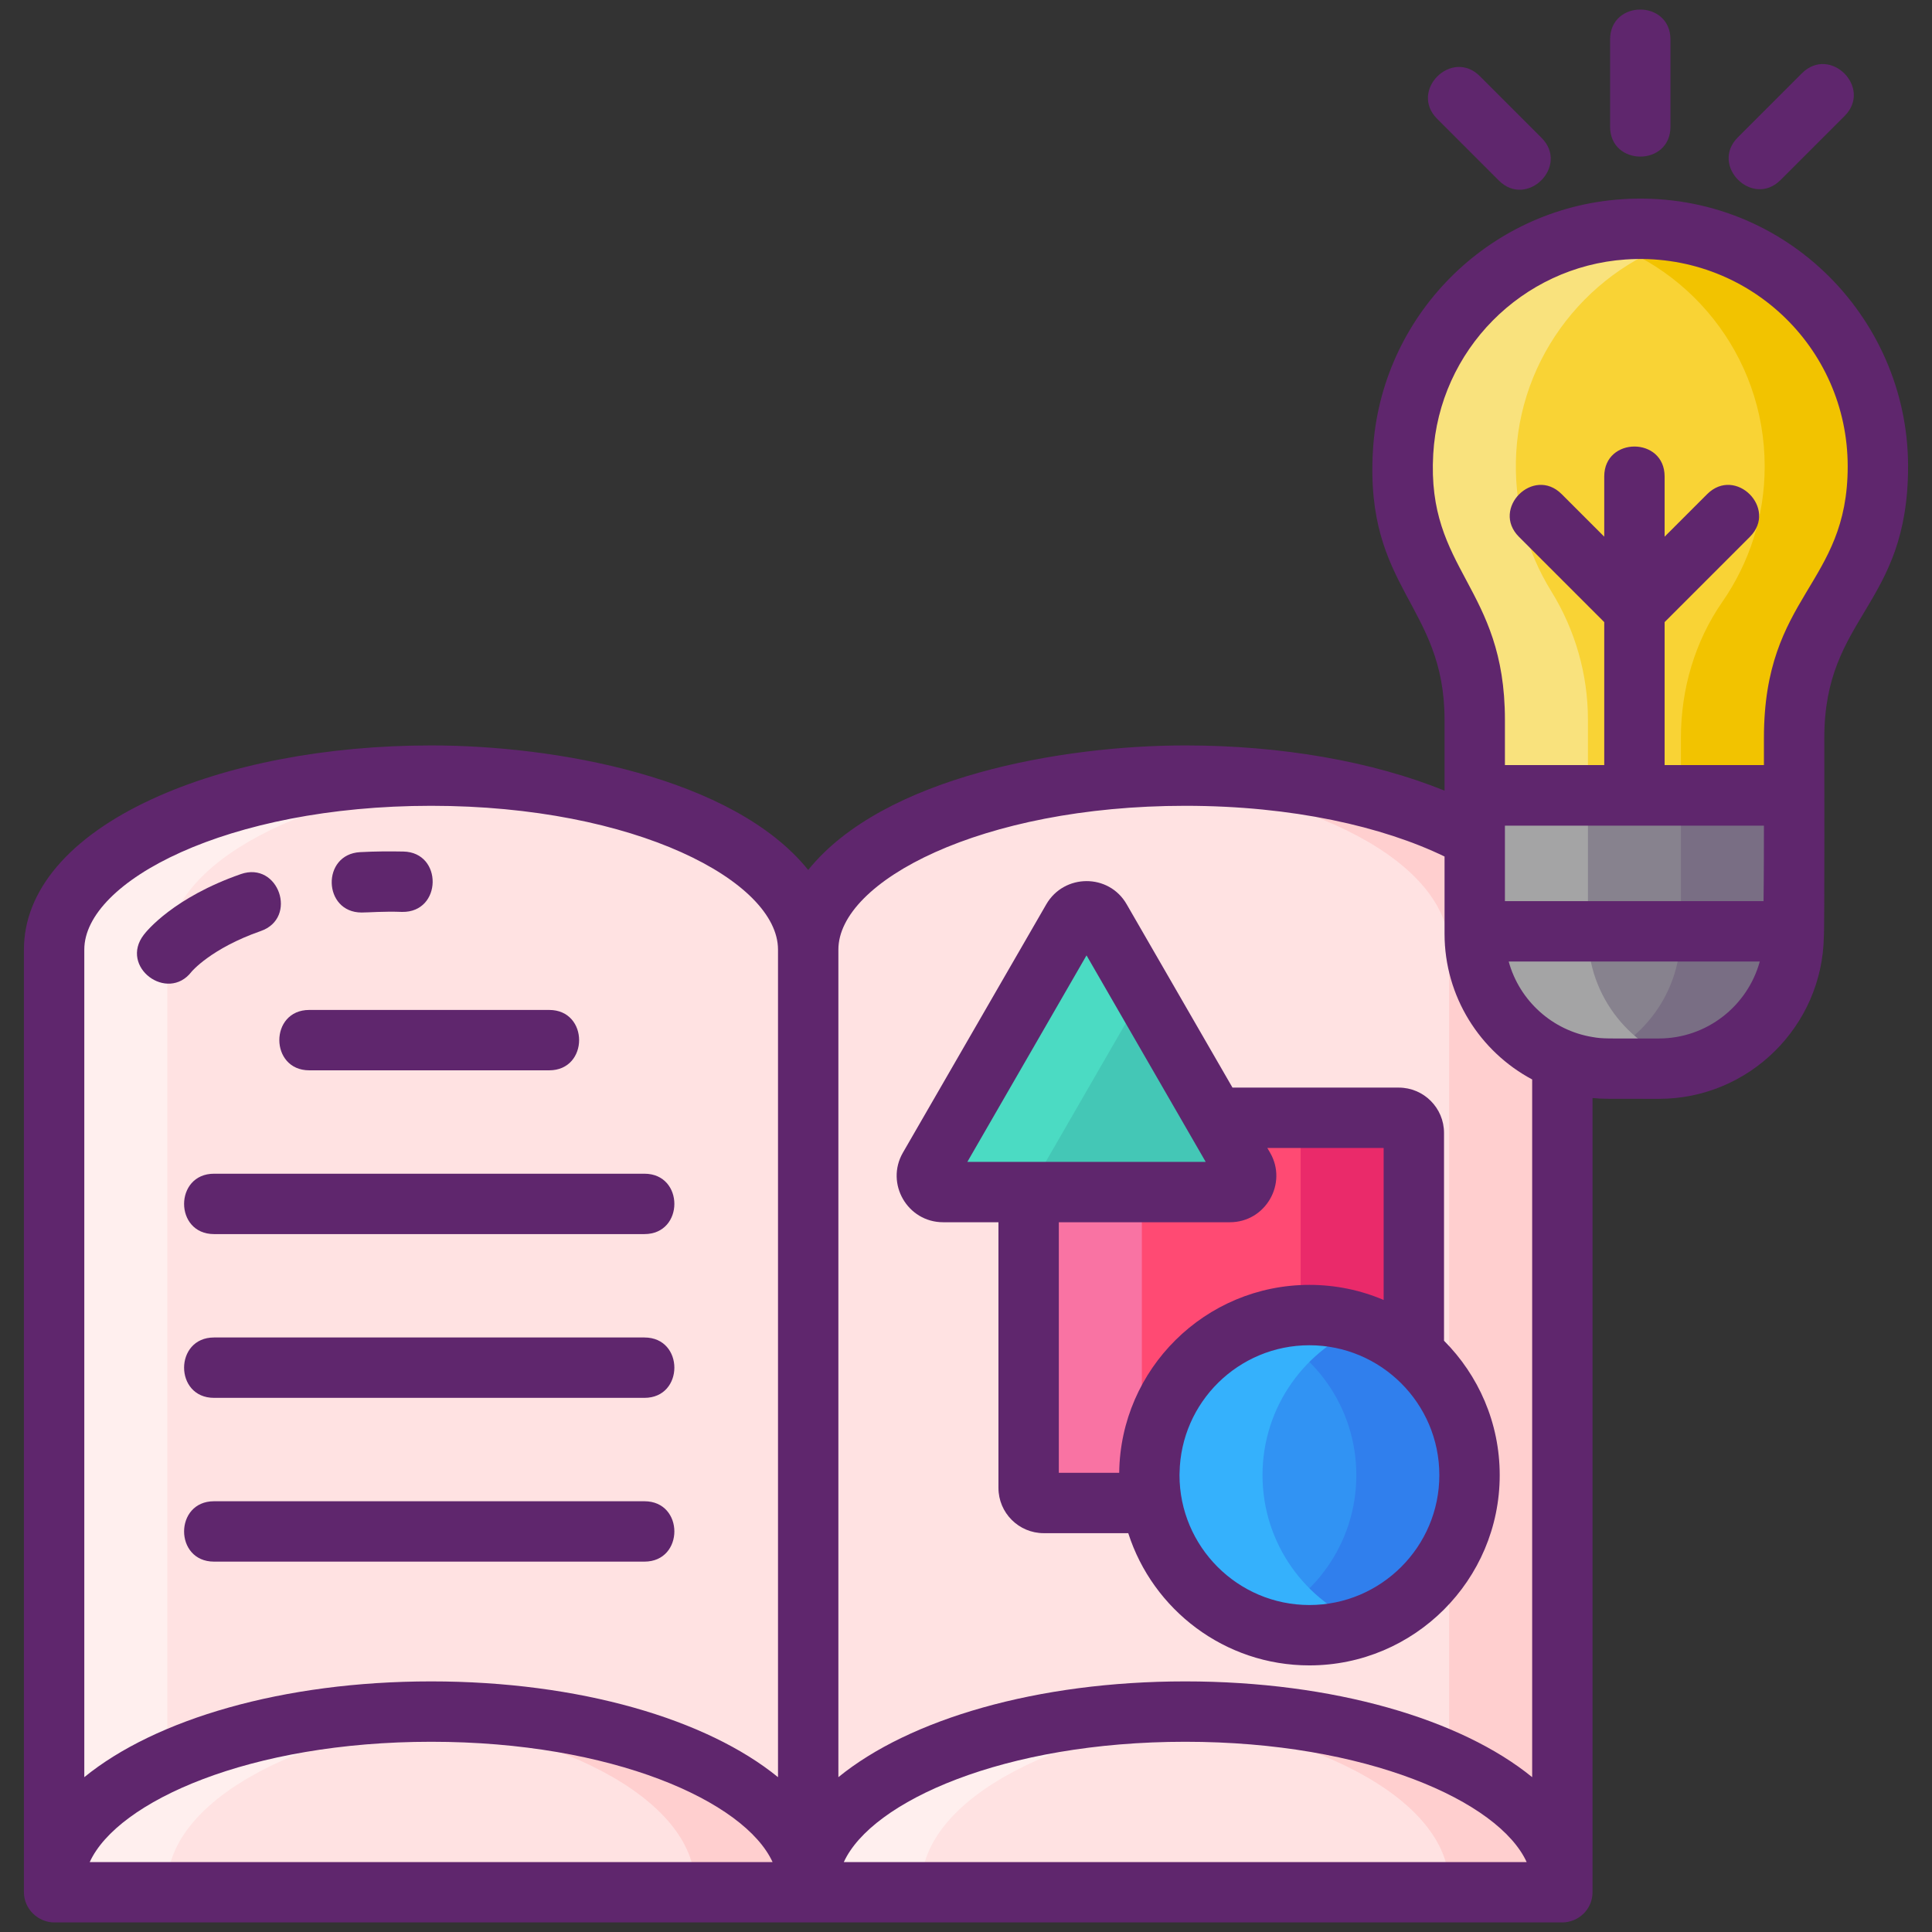 <svg id="Icon_Set" enable-background="new 0 0 256 256" height="512" viewBox="0 0 256 256" width="512" xmlns="http://www.w3.org/2000/svg"><rect x="0" y="0" width="256" height="256" fill="#333333" stroke="none"/><path d="m157.054 102.774c-27.591 0-49.963 10.312-49.963 23.052 0-12.74-22.372-23.052-49.963-23.052s-49.962 10.312-49.962 23.052v124.019.888h.042 99.842.083 99.842.042v-.888-124.019c0-12.74-22.372-23.052-49.963-23.052z" fill="#ffe2e2"/><path d="m187.339 199.153h-49.039c-1.105 0-2-.895-2-2v-49.039h49.039c1.105 0 2 .895 2 2z" fill="#ff4a73"/><path d="m248.834 61.804c0-18.127-15.318-32.677-33.716-31.411-15.667 1.078-28.301 13.867-29.206 29.545-.391 6.772 1.362 13.11 4.641 18.405 3.168 5.117 4.853 11.012 4.853 17.03v18.028h42.319v-15.624c0-6.43 1.838-12.767 5.505-18.049 3.533-5.086 5.604-11.262 5.604-17.924z" fill="#f9d335"/><path d="m207.02 125.823v124.91h-15v-124.91c0-11.56-18.44-21.12-42.47-22.79 2.45-.17 4.95-.26 7.5-.26 27.59 0 49.97 10.31 49.97 23.05z" fill="#ffcfcf"/><path d="m64.63 103.033c-24.03 1.67-42.46 11.23-42.46 22.79v124.91h-15v-124.91c0-12.74 22.37-23.05 49.96-23.05 2.55 0 5.05.09 7.5.26z" fill="#ffefee"/><path d="m207.017 249.845c0 .291-.014.597-.042.888h-99.842c-.028-.291-.042-.597-.042-.888 0-12.727 22.372-23.052 49.963-23.052s49.963 10.325 49.963 23.052z" fill="#ffe2e2"/><path d="m107.091 249.845c0 .291-.014.597-.042.888h-99.842c-.028-.291-.042-.597-.042-.888 0-12.727 22.372-23.052 49.963-23.052s49.963 10.325 49.963 23.052z" fill="#ffe2e2"/><path d="m207.02 249.843c0 .29-.02.6-.04.89h-15c.02-.29.04-.6.04-.89 0-11.54-18.44-21.12-42.47-22.79 2.45-.17 4.95-.26 7.5-.26 27.59 0 49.97 10.33 49.97 23.05z" fill="#ffcfcf"/><path d="m122.09 249.843c0 .29.02.6.04.89h-15c-.02-.29-.04-.6-.04-.89 0-12.72 22.37-23.05 49.96-23.05 2.55 0 5.05.09 7.5.26-24.03 1.67-42.46 11.25-42.46 22.79z" fill="#ffefee"/><path d="m107.09 249.843c0 .29-.01.6-.04.89h-15c.03-.29.04-.6.04-.89 0-11.54-18.43-21.12-42.46-22.79 2.45-.17 4.95-.26 7.5-.26 27.59 0 49.96 10.33 49.96 23.05z" fill="#ffcfcf"/><path d="m22.17 249.843c0 .29.01.6.04.89h-15c-.03-.29-.04-.6-.04-.89 0-12.72 22.37-23.05 49.96-23.05 2.55 0 5.05.09 7.5.26-24.03 1.67-42.46 11.25-42.46 22.79z" fill="#ffefee"/><path d="m187.34 150.113v49.04h-15v-49.04c0-1.1-.9-2-2-2h15c1.1 0 2 .9 2 2z" fill="#ea2a6a"/><path d="m153.3 199.153h-15c-1.1 0-2-.9-2-2v-49.04h15v49.04c0 1.1.9 2 2 2z" fill="#f973a3"/><path d="m142.107 121.821c.827-1.433 2.895-1.433 3.722 0l9.5 16.454 9.5 16.454c.827 1.433-.207 3.223-1.861 3.223h-19-19c-1.654 0-2.688-1.791-1.861-3.223l9.5-16.454z" fill="#44c7b6"/><path d="m138.11 154.733c-.83 1.43.2 3.22 1.86 3.22h-15c-1.66 0-2.69-1.79-1.86-3.22l9.5-16.46 9.5-16.45c.82-1.44 2.89-1.44 3.72 0l5.64 9.77-3.86 6.68z" fill="#4bdbc3"/><circle cx="173.503" cy="195.463" fill="#3193f3" r="21.215"/><path d="m194.72 195.463c0 11.72-9.5 21.21-21.22 21.21-2.64 0-5.17-.48-7.5-1.37 8.02-3.02 13.72-10.76 13.72-19.84s-5.7-16.82-13.72-19.85c2.33-.89 4.86-1.37 7.5-1.37 11.72 0 21.22 9.5 21.22 21.22z" fill="#307fed"/><path d="m181 215.303c-2.33.89-4.86 1.37-7.5 1.37-11.71 0-21.21-9.49-21.21-21.21s9.5-21.22 21.21-21.22c2.64 0 5.17.48 7.5 1.37-8.01 3.03-13.71 10.77-13.71 19.85s5.7 16.82 13.71 19.84z" fill="#35b1fc"/><path d="m219.809 141.601h-6.527c-9.872 0-17.875-8.003-17.875-17.875v-10.324h42.277v10.324c0 9.872-8.003 17.875-17.875 17.875z" fill="#87828e"/><path d="m237.68 113.403v10.32c0 9.87-8 17.88-17.87 17.88h-6.53c-1.46 0-2.88-.18-4.24-.51 7.83-1.9 13.64-8.96 13.64-17.37v-10.32z" fill="#796e84"/><path d="m224.04 141.093c-1.35.34-2.77.51-4.23.51h-6.53c-9.87 0-17.87-8.01-17.87-17.88v-10.32h15v10.32c0 8.41 5.81 15.47 13.63 17.37z" fill="#a4a4a5"/><path d="m248.83 61.803c0 6.66-2.07 12.84-5.6 17.93-3.67 5.28-5.5 11.61-5.5 18.04v15.63h-15v-15.63c0-6.43 1.83-12.76 5.5-18.04 3.53-5.09 5.6-11.27 5.6-17.93 0-14.8-10.2-27.21-23.96-30.58 1.7-.43 3.45-.71 5.25-.83 18.4-1.27 33.71 13.28 33.71 31.41z" fill="#f2c300"/><path d="m205.55 78.343c3.17 5.12 4.86 11.01 4.86 17.03v18.03h-15v-18.03c0-6.02-1.69-11.91-4.86-17.03-3.28-5.29-5.03-11.63-4.64-18.41.91-15.67 13.54-28.46 29.21-29.54 3.38-.23 6.66.07 9.75.83-13.16 3.22-23.15 14.83-23.96 28.71-.39 6.78 1.36 13.12 4.64 18.41z" fill="#f9e27d"/><path d="m195.407 105.37h42.319v18.028h-42.319z" fill="#87828e"/><path d="m222.73 105.373h15v18.03h-15z" fill="#796e84"/><path d="m195.41 105.373h15v18.03h-15z" fill="#a4a4a5"/><g fill="#5f266d"><path d="m40.98 141.823h31.79c5.281 0 5.294-8 0-8h-31.79c-5.303 0-5.276 8 0 8z"/><path d="m28.36 163.523h57.03c5.285 0 5.293-8 0-8h-57.03c-5.285 0-5.293 8 0 8z"/><path d="m85.39 177.223h-57.03c-5.285 0-5.293 8 0 8h57.03c5.285 0 5.293-8 0-8z"/><path d="m85.39 198.923h-57.03c-5.285 0-5.293 8 0 8h57.03c5.285 0 5.293-8 0-8z"/><path d="m191.34 150.113c0-3.31-2.69-6-6-6h-22.03l-14.02-24.29c-2.369-4.13-8.3-4.059-10.65 0l-19 32.91c-2.359 4.09.602 9.22 5.33 9.22h7.33v35.2c0 3.31 2.69 6 6 6h11.2c3.25 10.15 12.78 17.52 24 17.52 13.91 0 25.22-11.31 25.22-25.21 0-6.95-2.83-13.24-7.38-17.81zm-31.58 3.84c-18.268 0-10.731 0-31.58 0l15.79-27.36c.013.023 15.79 27.36 15.79 27.36zm13.74 58.72c-9.523 0-17.21-7.764-17.21-17.21 0-.1 0-.21.01-.31.16-9.35 7.81-16.9 17.2-16.9 9.456 0 17.22 7.679 17.22 17.21 0 9.48-7.725 17.21-17.22 17.21zm0-42.42c-13.8 0-25.04 11.14-25.2 24.9h-8v-33.2h22.67c4.749 0 7.679-5.167 5.32-9.22l-.36-.62h15.41v20.14c-3.02-1.29-6.35-2-9.84-2z"/><path d="m214.84 26.403c-17.74 1.22-31.89 15.54-32.92 33.3-1.076 18.411 9.49 20.405 9.49 35.67v9.39c-9.58-3.88-21.64-5.99-34.36-5.99-16.225 0-39.965 4.102-49.96 16.5-9.946-12.337-33.546-16.5-49.96-16.5-13.91 0-27.06 2.53-37 7.12-10.94 5.04-16.96 12.12-16.96 19.93v124.91c0 2.209 1.869 4 4.04 4h199.77c2.194 0 4.04-1.751 4.04-4v-105.24c1.5.142 1.703.11 8.79.11 11.94 0 21.68-9.63 21.86-21.53.105-.577.06-25.709.06-26.3 0-16.224 11.1-17.358 11.1-35.97 0-19.997-16.826-36.845-37.99-35.4zm4.97 111.2c-7.062 0-7.391.056-8.79-.19-5.323-.862-9.697-4.823-11.11-10.01h33.27c-1.61 5.87-7 10.2-13.37 10.2zm13.87-18.2c-32.204 0-2.042 0-34.27 0 0-3.722 0-6.289 0-10h34.32c0 6.855-.05 9.647-.05 10zm.05-21.63v3.6h-13.16v-18.94l11.3-11.3c3.729-3.729-1.894-9.402-5.66-5.66l-5.64 5.64v-7.98c0-5.288-8-5.285-8 0v7.98l-5.64-5.64c-3.74-3.74-9.4 1.92-5.66 5.66l11.3 11.3v18.94h-13.16v-6c0-17.687-10.396-19.72-9.5-35.2.79-13.76 11.75-24.84 25.48-25.79 16.058-1.101 29.44 11.524 29.44 27.42 0 15.793-11.1 16.981-11.1 35.97zm-222.56 28.05c0-9.01 18.87-19.05 45.96-19.05 27.08 0 45.96 10.04 45.96 19.05v109.66c-9.42-7.68-26.31-12.69-45.96-12.69s-36.54 5.01-45.96 12.69zm.72 120.91c3.69-8.06 21.25-15.94 45.24-15.94s41.54 7.88 45.24 15.94zm99.92 0c3.7-8.06 21.25-15.94 45.24-15.94 24 0 41.55 7.88 45.24 15.94zm91.21-11.25c-9.42-7.68-26.31-12.69-45.97-12.69-19.65 0-36.54 5.01-45.96 12.69v-109.66c0-9.01 18.88-19.05 45.96-19.05 14.24 0 26.21 2.77 34.36 6.72v10.23c0 8.35 4.71 15.63 11.61 19.31z"/><path d="m47.92 120.913c1 0 2.915-.176 5.36-.08 5.312.095 5.435-7.904.16-8-1.88-.034-3.687-.028-5.72.08-5.159.28-4.946 8 .2 8z"/><path d="m25.37 128.773c.02-.03 2.59-3.1 9.17-5.4 4.982-1.716 2.384-9.301-2.63-7.55-8.88 3.1-12.47 7.53-12.85 8.03-3.291 4.267 3.136 9.019 6.31 4.92z"/><path d="m221.346 16.783v-11.55c0-5.285-8-5.292-8 0v11.55c0 5.285 8 5.293 8 0z"/><path d="m235.933 23.854 8.484-8.484c3.736-3.737-1.913-9.399-5.657-5.657l-8.484 8.484c-3.737 3.738 1.929 9.383 5.657 5.657z"/><path d="m198.602 23.92c3.734 3.731 9.391-1.922 5.657-5.657l-8.167-8.167c-3.738-3.736-9.399 1.914-5.657 5.657z"/></g></svg>